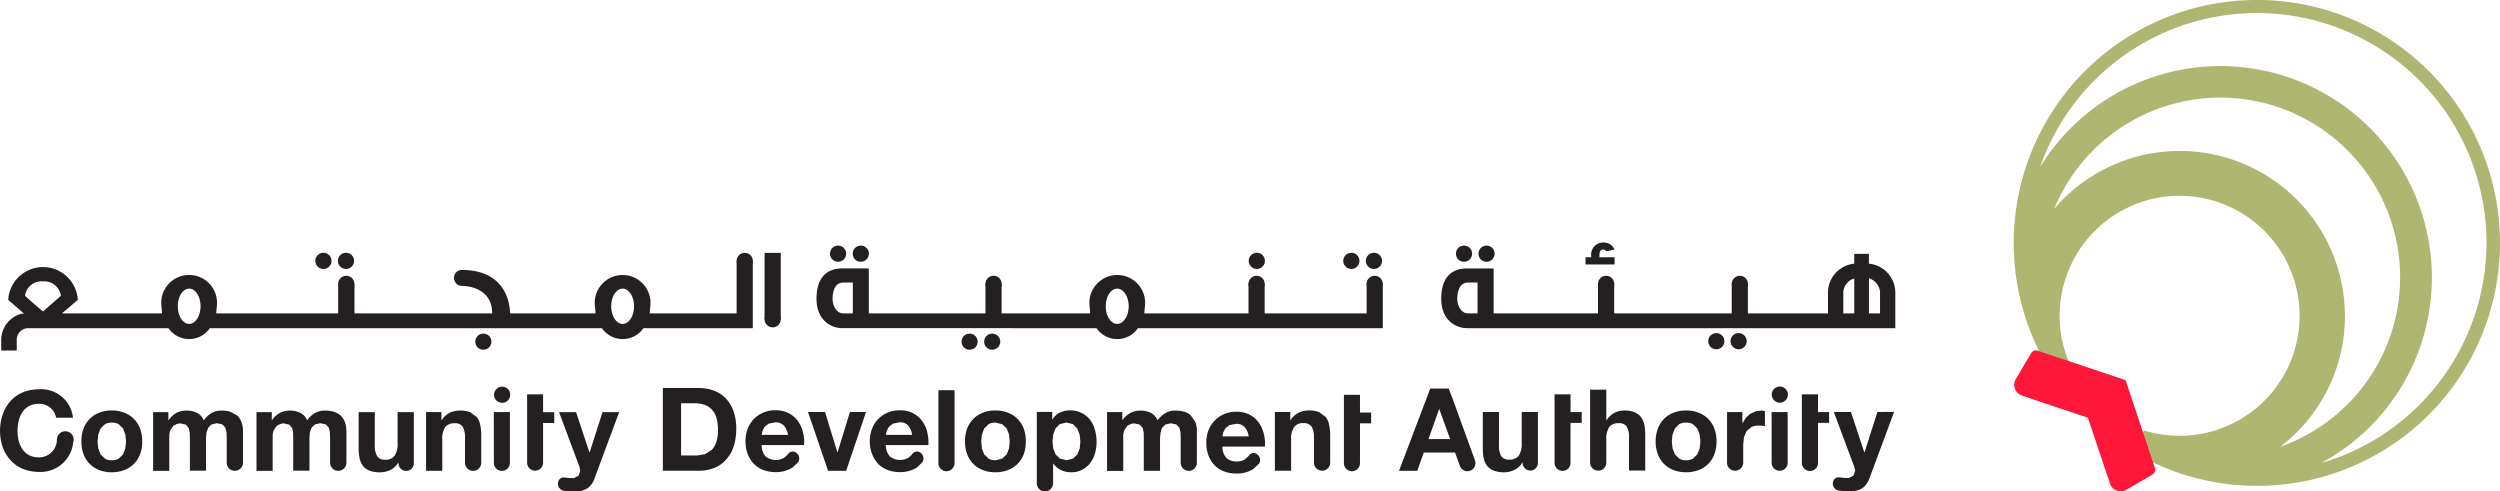 <svg xmlns="http://www.w3.org/2000/svg" width="315.686" height="62.055" viewBox="0 0 315.686 62.055">
  <g id="cda_logo" transform="translate(-110.449 -353.999)">
    <path id="Path_272" data-name="Path 272" d="M435.994,465.927a1.021,1.021,0,1,0-1.023-1.026,1.023,1.023,0,0,0,1.023,1.026" transform="translate(-106.001 -67.824)" fill="#241f20"/>
    <path id="Path_273" data-name="Path 273" d="M436.227,455.182a1.022,1.022,0,1,0-1.026-1.022,1.025,1.025,0,0,0,1.026,1.022" transform="translate(-106.076 -64.314)" fill="#241f20"/>
    <path id="Path_274" data-name="Path 274" d="M411.142,455.182a1.022,1.022,0,0,0,0-2.044,1.022,1.022,0,1,0,0,2.044" transform="translate(-97.882 -64.314)" fill="#241f20"/>
    <path id="Path_275" data-name="Path 275" d="M367.753,455.182a1.022,1.022,0,1,0-1.03-1.022,1.026,1.026,0,0,0,1.03,1.022" transform="translate(-83.709 -64.314)" fill="#241f20"/>
    <path id="Path_276" data-name="Path 276" d="M296.285,455.182a1.022,1.022,0,1,0-1.032-1.022,1.025,1.025,0,0,0,1.032,1.022" transform="translate(-60.364 -64.314)" fill="#241f20"/>
    <path id="Path_277" data-name="Path 277" d="M174.907,455.182a1.022,1.022,0,1,0-1.039-1.022,1.045,1.045,0,0,0,1.039,1.022" transform="translate(-20.715 -64.314)" fill="#241f20"/>
    <path id="Path_278" data-name="Path 278" d="M254.844,459.769a1.022,1.022,0,1,0,1.028,1.03,1.02,1.02,0,0,0-1.028-1.03" transform="translate(-46.833 -66.479)" fill="#241f20"/>
    <path id="Path_279" data-name="Path 279" d="M249.6,450.886a1.026,1.026,0,1,0-1.017-1.022,1.031,1.031,0,0,0,1.017,1.022" transform="translate(-45.119 -62.908)" fill="#241f20"/>
    <path id="Path_280" data-name="Path 280" d="M345.6,455.182a1.022,1.022,0,1,0-1.022-1.022,1.027,1.027,0,0,0,1.022,1.022" transform="translate(-76.476 -64.314)" fill="#241f20"/>
    <path id="Path_281" data-name="Path 281" d="M431.766,465.927a1.021,1.021,0,1,0,0-2.041,1.021,1.021,0,0,0,0,2.041" transform="translate(-104.624 -67.824)" fill="#241f20"/>
    <path id="Path_282" data-name="Path 282" d="M367.6,450.867a1.022,1.022,0,1,0-1.016-1.022,1.023,1.023,0,0,0,1.016,1.022" transform="translate(-83.662 -62.904)" fill="#241f20"/>
    <path id="Path_283" data-name="Path 283" d="M363.374,450.867a1.022,1.022,0,1,0-1.026-1.022,1.03,1.03,0,0,0,1.026,1.022" transform="translate(-82.28 -62.904)" fill="#241f20"/>
    <path id="Path_284" data-name="Path 284" d="M174.837,450.867a1.022,1.022,0,1,0-1.024-1.022,1.027,1.027,0,0,0,1.024,1.022" transform="translate(-20.697 -62.904)" fill="#241f20"/>
    <path id="Path_285" data-name="Path 285" d="M170.607,450.867a1.022,1.022,0,1,0-1.024-1.022,1.023,1.023,0,0,0,1.024,1.022" transform="translate(-19.315 -62.904)" fill="#241f20"/>
    <path id="Path_286" data-name="Path 286" d="M271.379,449.516a1.019,1.019,0,1,0-1.017-1.015,1,1,0,0,0,1.017,1.015" transform="translate(-52.234 -62.465)" fill="#241f20"/>
    <path id="Path_287" data-name="Path 287" d="M267.162,449.516a1.019,1.019,0,0,0,0-2.037,1.019,1.019,0,1,0,0,2.037" transform="translate(-50.853 -62.465)" fill="#241f20"/>
    <path id="Path_288" data-name="Path 288" d="M388.735,449.516a1.019,1.019,0,1,0-1.029-1.015,1.014,1.014,0,0,0,1.029,1.015" transform="translate(-90.563 -62.465)" fill="#241f20"/>
    <path id="Path_289" data-name="Path 289" d="M384.5,449.516a1.019,1.019,0,1,0-1.015-1.015,1.005,1.005,0,0,0,1.015,1.015" transform="translate(-89.186 -62.465)" fill="#241f20"/>
    <path id="Path_290" data-name="Path 290" d="M296.018,466.015A1.015,1.015,0,1,0,295.011,465a1.016,1.016,0,0,0,1.007,1.019" transform="translate(-60.285 -67.857)" fill="#241f20"/>
    <path id="Path_291" data-name="Path 291" d="M291.786,466.015A1.015,1.015,0,1,0,290.769,465a1.018,1.018,0,0,0,1.017,1.019" transform="translate(-58.899 -67.857)" fill="#241f20"/>
    <path id="Path_292" data-name="Path 292" d="M200.6,466.015A1.015,1.015,0,1,0,199.587,465a1.007,1.007,0,0,0,1.017,1.019" transform="translate(-29.116 -67.857)" fill="#241f20"/>
    <path id="Path_293" data-name="Path 293" d="M345.645,450.867a1.022,1.022,0,1,0-1.027-1.022,1.029,1.029,0,0,0,1.027,1.022" transform="translate(-76.488 -62.904)" fill="#241f20"/>
    <path id="Path_294" data-name="Path 294" d="M314.41,448.76h-1.916v-.213c0-.236,0-.787.541-.787l.364.235,1-.206a1.463,1.463,0,0,0-1.4-.894,1.527,1.527,0,0,0-1.545,1.692v.173h-.714v.908h3.671Zm-108.826.471h-2.042v8.481h2.042Zm-1.47,6.62H192.561l.071-.81a3.524,3.524,0,1,0-6.971,0l.072.81H174.942c-.123-3.015-1.9-5.487-6.081-5.487a.97.97,0,0,0-1,1,.984.984,0,0,0,1,1.011s3.817-.081,3.817,3.472h-17.39v-3.729h-2.061v3.729h-15.4l.068-.81a3.524,3.524,0,1,0-6.971,0l.067.81H118.345l2.006-1.706a4.4,4.4,0,0,0-8.785,0l2,1.743h-.309a3.423,3.423,0,0,0-2.576,3.343v1.306h1.959V459.23a1.472,1.472,0,0,1,1.394-1.518H131.8a3.171,3.171,0,0,0,5.227,0h49.5a3.192,3.192,0,0,0,5.25,0h12.337ZM115.96,455.6c-.522-.422-1.721-1.448-2.271-1.978a2.09,2.09,0,0,1,2.279-1.817,2.125,2.125,0,0,1,2.249,1.817Zm18.455,1.574c-.8,0-1.436-.993-1.436-2.228s.64-2.229,1.436-2.229,1.434,1,1.434,2.229-.644,2.228-1.434,2.228m54.733,0c-.795,0-1.442-.993-1.442-2.228s.647-2.229,1.442-2.229,1.444,1,1.444,2.229-.642,2.228-1.444,2.228M283.1,455.85H270.218V452.1h-2.037v3.751H255.023l.066-.81a3.52,3.52,0,1,0-6.962,0l.055.81H237.005v-3.729h-2.041v3.729h-14.73v-5.682H216.9c-2.06,0-3.27,1.244-3.27,3.821,0,2.755,1.861,3.722,3.27,3.722H248.99a3.174,3.174,0,0,0,5.231,0h30.918V452.1H283.1Zm-64.883,0h-1.2c-.828,0-1.36-.927-1.36-1.861,0-.8.238-2.037,1.36-2.037h1.2Zm33.377,1.324c-.787,0-1.441-.993-1.441-2.228s.654-2.229,1.441-2.229,1.457,1,1.457,2.229-.658,2.228-1.457,2.228m94.929-7.606v-1.242H344.67v1.242a3.685,3.685,0,0,0-3.318,3.579v2.7H331.239v-3.729H329.2v3.729H314.354V452.1h-2.045v3.751H299.136v-5.682h-3.343c-2.074,0-3.277,1.244-3.277,3.821,0,2.755,1.875,3.722,3.277,3.722h54.062v-4.564a3.677,3.677,0,0,0-3.332-3.579M297.1,455.85H295.9c-.831,0-1.357-.927-1.357-1.861,0-.8.247-2.037,1.357-2.037H297.1Zm47.572,0h-1.383v-2.7a1.929,1.929,0,0,1,1.383-1.714Zm3.254,0h-1.4v-4.438a2,2,0,0,1,1.4,1.735ZM209.115,448.2h-2.044v8.393h2.044Z" transform="translate(-0.077 -62.274)" fill="#241f20"/>
    <path id="Path_295" data-name="Path 295" d="M264.509,486.1l-2.534-7.422h2.146l1.556,5.072h.033l1.56-5.072h2.03l-2.508,7.422Z" transform="translate(-49.494 -72.655)" fill="#241f20"/>
    <path id="Path_296" data-name="Path 296" d="M312.211,480.853a3.69,3.69,0,0,0-.6-1.272,3.186,3.186,0,0,0-1.052-.868,3.136,3.136,0,0,0-1.5-.331,2.852,2.852,0,0,0-1.257.264,2.2,2.2,0,0,0-.943.875h-.04l0-.948h-1.946v9.014a1.026,1.026,0,0,0,2.052,0l.007,0v-2.5h.022a2.447,2.447,0,0,0,.953.816,2.8,2.8,0,0,0,1.262.287,2.927,2.927,0,0,0,2.449-1.17,3.49,3.49,0,0,0,.6-1.214,5.125,5.125,0,0,0,.205-1.442,5.671,5.671,0,0,0-.205-1.508m-1.92,2.335-.306.747-.533.529-.832.207-.827-.207-.556-.529-.295-.747-.092-.879.092-.9.288-.758.533-.541.842-.2.816.2.548.549.308.772.092.875-.081.879" transform="translate(-63.503 -72.559)" fill="#241f20"/>
    <path id="Path_297" data-name="Path 297" d="M329.192,479.834l-.571-.819a2.141,2.141,0,0,0-.849-.464,4.326,4.326,0,0,0-1.089-.136,2.365,2.365,0,0,0-1.349.375,3.449,3.449,0,0,0-.9.853,1.761,1.761,0,0,0-.882-.952,2.816,2.816,0,0,0-1.277-.276,2.582,2.582,0,0,0-1.3.316,3.018,3.018,0,0,0-.978.886h-.018v-1.011h-1.923v7.428H320.1v-4.3a1.971,1.971,0,0,1,.165-.883l.364-.529.463-.228.382-.067.72.162.368.441.125.589.007.663v4.133h2.052V481.9l.067-.684.172-.6.434-.434.677-.162.695.14.379.39.157.573.026.7V485a1.024,1.024,0,0,0,.975,1.023v.007l.007-.007.037.007a1.023,1.023,0,0,0,1.023-1.03v-3.928a3.24,3.24,0,0,0-.2-1.243" transform="translate(-67.813 -72.57)" fill="#241f20"/>
    <path id="Path_298" data-name="Path 298" d="M356.506,484.977v-3.524a5.306,5.306,0,0,0-.139-1.261,2.265,2.265,0,0,0-.415-.963l-.82-.618a3.5,3.5,0,0,0-1.346-.224,3,3,0,0,0-1.268.294,2.521,2.521,0,0,0-1.019.941h-.029v-1.034h-1.946V486h2.049v-3.891a2.647,2.647,0,0,1,.382-1.618,1.363,1.363,0,0,1,1.2-.5,1.115,1.115,0,0,1,1.011.456,2.5,2.5,0,0,1,.294,1.372V485a1.016,1.016,0,0,0,1.015.993V486h.007a1.027,1.027,0,0,0,1.029-1.026" transform="translate(-78.091 -72.561)" fill="#241f20"/>
    <path id="Path_299" data-name="Path 299" d="M286.422,474.592v9.241a1.019,1.019,0,0,0,1.013.993,1.034,1.034,0,0,0,1.028-.993v-9.241Z" transform="translate(-57.479 -71.321)" fill="#241f20"/>
    <path id="Path_300" data-name="Path 300" d="M257.49,481.092a3.789,3.789,0,0,0-.64-1.4,3.424,3.424,0,0,0-1.153-.978,3.561,3.561,0,0,0-1.653-.36,3.711,3.711,0,0,0-2.749,1.114,3.687,3.687,0,0,0-.776,1.25,4.341,4.341,0,0,0-.267,1.545,4.267,4.267,0,0,0,.267,1.582,3.8,3.8,0,0,0,.75,1.232,3.3,3.3,0,0,0,1.19.8,4.382,4.382,0,0,0,1.585.287,3.94,3.94,0,0,0,2.148-.578l.711-.677v0l.008-.007.007-.018v-.008a.862.862,0,0,0-.2-1.11.717.717,0,0,0-1.133.176l-.417.383a2.065,2.065,0,0,1-2.374-.14,2.067,2.067,0,0,1-.5-1.434h5.348a4.575,4.575,0,0,0-.151-1.655m-5.2.364.1-.49.261-.514.511-.412.826-.166a1.4,1.4,0,0,1,1.111.409,2.4,2.4,0,0,1,.518,1.173Z" transform="translate(-45.665 -72.548)" fill="#241f20"/>
    <path id="Path_301" data-name="Path 301" d="M280.815,481.092a3.876,3.876,0,0,0-.658-1.4,3.337,3.337,0,0,0-1.157-.978,3.513,3.513,0,0,0-1.649-.36,4.042,4.042,0,0,0-1.532.29,3.841,3.841,0,0,0-1.207.823,3.34,3.34,0,0,0-.774,1.25,4.229,4.229,0,0,0-.279,1.545,4.47,4.47,0,0,0,.275,1.582,3.862,3.862,0,0,0,.741,1.232,3.3,3.3,0,0,0,1.2.8,4.246,4.246,0,0,0,1.571.287,3.99,3.99,0,0,0,2.162-.578l.7-.677.007,0V484.9l.011-.018v-.008a.887.887,0,0,0-.2-1.11.725.725,0,0,0-1.139.176l-.406.383a2.089,2.089,0,0,1-2.389-.14,2.052,2.052,0,0,1-.5-1.434h5.366a5.667,5.667,0,0,0-.152-1.655m-5.214.364.1-.49.275-.514.511-.412.826-.166a1.406,1.406,0,0,1,1.11.409,2.384,2.384,0,0,1,.493,1.173Z" transform="translate(-53.278 -72.548)" fill="#241f20"/>
    <path id="Path_302" data-name="Path 302" d="M343.918,481.388a4.335,4.335,0,0,0-.646-1.415,3.309,3.309,0,0,0-1.159-.982,3.644,3.644,0,0,0-1.654-.364,3.874,3.874,0,0,0-1.545.3,3.7,3.7,0,0,0-1.2.828,3.569,3.569,0,0,0-.78,1.236,4.339,4.339,0,0,0-.269,1.555,4.49,4.49,0,0,0,.262,1.574,3.676,3.676,0,0,0,.746,1.236,3.464,3.464,0,0,0,1.21.8,4.214,4.214,0,0,0,1.574.275,3.787,3.787,0,0,0,2.141-.57l.721-.677v.008l.015-.016v-.014a.857.857,0,0,0-.2-1.115.713.713,0,0,0-1.132.183l-.413.372a1.775,1.775,0,0,1-1.051.306,1.845,1.845,0,0,1-1.328-.437,2.1,2.1,0,0,1-.508-1.442h5.366a5.1,5.1,0,0,0-.151-1.641m-5.215.354.092-.489.279-.526.508-.408.823-.158a1.393,1.393,0,0,1,1.1.4,2.235,2.235,0,0,1,.511,1.184Z" transform="translate(-73.891 -72.639)" fill="#241f20"/>
    <path id="Path_303" data-name="Path 303" d="M365.908,477.694H364.5v-2.24h-2.029v8.661a1.014,1.014,0,0,0,1.008.993h.011a1.018,1.018,0,0,0,1.011-.993v-5.057h1.405Z" transform="translate(-82.321 -71.603)" fill="#241f20"/>
    <path id="Path_304" data-name="Path 304" d="M421.208,480.689a3.447,3.447,0,0,1,.768-1.225,3.317,3.317,0,0,1,1.218-.783,4.011,4.011,0,0,1,1.574-.283,4.067,4.067,0,0,1,1.584.283,3.352,3.352,0,0,1,1.222.783,3.544,3.544,0,0,1,.771,1.225,4.732,4.732,0,0,1,.273,1.621,4.564,4.564,0,0,1-.273,1.6,3.459,3.459,0,0,1-.771,1.228,3.533,3.533,0,0,1-1.222.783,4.431,4.431,0,0,1-1.584.276,4.369,4.369,0,0,1-1.574-.276,3.493,3.493,0,0,1-1.218-.783,3.367,3.367,0,0,1-.768-1.228,4.557,4.557,0,0,1-.284-1.6,4.727,4.727,0,0,1,.284-1.621m1.853,2.485.29.766.552.537a1.643,1.643,0,0,0,.865.206,1.753,1.753,0,0,0,.878-.206l.541-.537.3-.766.092-.864-.092-.871-.3-.772-.541-.541a1.825,1.825,0,0,0-.878-.2,1.71,1.71,0,0,0-.865.2l-.552.541-.29.772-.092.871.092.864" transform="translate(-101.413 -72.564)" fill="#241f20"/>
    <path id="Path_305" data-name="Path 305" d="M291.682,480.689a3.591,3.591,0,0,1,.78-1.225,3.32,3.32,0,0,1,1.206-.783,3.992,3.992,0,0,1,1.585-.283,4.1,4.1,0,0,1,1.589.283,3.308,3.308,0,0,1,1.209.783,3.527,3.527,0,0,1,.787,1.225,4.832,4.832,0,0,1,.257,1.621,4.66,4.66,0,0,1-.257,1.6,3.443,3.443,0,0,1-.787,1.228,3.486,3.486,0,0,1-1.209.783,4.466,4.466,0,0,1-1.589.276,4.343,4.343,0,0,1-1.585-.276,3.4,3.4,0,0,1-1.986-2.011,4.331,4.331,0,0,1-.263-1.6,4.488,4.488,0,0,1,.263-1.621m1.865,2.485.291.766.559.537a1.66,1.66,0,0,0,.857.206l.857-.206.57-.537.3-.766.077-.864-.077-.871-.3-.772-.57-.541-.857-.2a1.728,1.728,0,0,0-.857.2l-.559.541-.291.772-.083.871.083.864" transform="translate(-59.112 -72.564)" fill="#241f20"/>
    <path id="Path_306" data-name="Path 306" d="M125.982,480.689a3.328,3.328,0,0,1,.78-1.225,3.18,3.18,0,0,1,1.2-.783,3.983,3.983,0,0,1,1.585-.283,4.089,4.089,0,0,1,1.585.283,3.279,3.279,0,0,1,1.211.783,3.381,3.381,0,0,1,.78,1.225,4.458,4.458,0,0,1,.272,1.621,4.3,4.3,0,0,1-.272,1.6,3.3,3.3,0,0,1-.78,1.228,3.453,3.453,0,0,1-1.211.783,4.456,4.456,0,0,1-1.585.276,4.332,4.332,0,0,1-1.585-.276,3.344,3.344,0,0,1-1.2-.783,3.254,3.254,0,0,1-.78-1.228,4.263,4.263,0,0,1-.267-1.6,4.416,4.416,0,0,1,.267-1.621m1.86,2.485.287.766.561.537a1.605,1.605,0,0,0,.859.206,1.7,1.7,0,0,0,.866-.206l.561-.537.287-.766.09-.864-.09-.871-.287-.772-.561-.541a1.773,1.773,0,0,0-.866-.2,1.67,1.67,0,0,0-.859.2l-.561.541-.287.772-.09.871.09.864" transform="translate(-4.986 -72.564)" fill="#241f20"/>
    <path id="Path_307" data-name="Path 307" d="M415.487,478.924a2.509,2.509,0,0,0-.419-.963,1.973,1.973,0,0,0-.832-.618,3.428,3.428,0,0,0-1.335-.217,2.69,2.69,0,0,0-1.174.287,2.523,2.523,0,0,0-1,.942h-.04V474.5h-2.046v9.2a1.014,1.014,0,0,0,1.019,1.019l.012.007v-.007a1,1,0,0,0,1.015-1.019v-2.865a2.735,2.735,0,0,1,.367-1.618,1.412,1.412,0,0,1,1.21-.486,1.1,1.1,0,0,1,1.007.441,2.57,2.57,0,0,1,.279,1.372v4.167H415.6v-4.536a6.514,6.514,0,0,0-.114-1.261" transform="translate(-97.402 -71.292)" fill="#241f20"/>
    <path id="Path_308" data-name="Path 308" d="M438.654,478.4l-.751.114-.683.317-.545.507-.39.641h-.036V478.6h-1.931v6.381h-.008A1.006,1.006,0,0,0,435.321,486v0a1.024,1.024,0,0,0,1.037-.985v-2.339l.1-.941.331-.751.626-.514a2.457,2.457,0,0,1,.949-.169l.386.015.349.051v-1.9l-.441-.07" transform="translate(-105.785 -72.564)" fill="#241f20"/>
    <path id="Path_309" data-name="Path 309" d="M442.684,483.549h0a1.009,1.009,0,0,0,1.018.993,1,1,0,0,0,1-.993v-6.414h-2.022Zm1.044-7.6a1.019,1.019,0,1,0-1.03-1.008,1.02,1.02,0,0,0,1.03,1.008" transform="translate(-108.521 -71.099)" fill="#241f20"/>
    <path id="Path_310" data-name="Path 310" d="M451.791,477.61h-1.4v-2.243h-2.042v8.657a1.021,1.021,0,0,0,2.042,0v-5.053h1.4Z" transform="translate(-110.372 -71.574)" fill="#241f20"/>
    <path id="Path_311" data-name="Path 311" d="M405.4,477.61h-1.411v-2.243h-2.019v8.657h0a1.007,1.007,0,0,0,2.015,0v-5.053H405.4Z" transform="translate(-95.221 -71.574)" fill="#241f20"/>
    <path id="Path_312" data-name="Path 312" d="M459.785,478.676l-1.626,5.087h-.036l-1.685-5.087H454.28l2.592,6.955.1.459-.2.611-.593.309-.6-.015-.592-.059c-.39-.073-.836.206-.836.846a.9.9,0,0,0,.836.835v0l.617.048.632.033a3.069,3.069,0,0,0,1.633-.386,2.6,2.6,0,0,0,.919-1.291l3.1-8.349Z" transform="translate(-112.265 -72.655)" fill="#241f20"/>
    <path id="Path_313" data-name="Path 313" d="M393.428,478.676v3.891a2.76,2.76,0,0,1-.368,1.625,1.435,1.435,0,0,1-1.2.5,1.11,1.11,0,0,1-1.018-.441,2.558,2.558,0,0,1-.283-1.378v-4.193h-2.044v4.568a5.842,5.842,0,0,0,.114,1.258,2.5,2.5,0,0,0,.416.956,2.029,2.029,0,0,0,.842.617,3.674,3.674,0,0,0,1.335.214,2.974,2.974,0,0,0,1.273-.294,2.29,2.29,0,0,0,1-.923h.045v.063h.007a.964.964,0,0,0,1.927,0v-6.459Z" transform="translate(-90.827 -72.655)" fill="#241f20"/>
    <path id="Path_314" data-name="Path 314" d="M203.063,483.562h0a1,1,0,0,0,1,1h.007a1.008,1.008,0,0,0,1.017-1V477.14h-2.03Zm1.039-7.594a1.019,1.019,0,1,0-1.013-1.011,1.016,1.016,0,0,0,1.013,1.011" transform="translate(-30.251 -71.105)" fill="#241f20"/>
    <path id="Path_315" data-name="Path 315" d="M169.7,479.834a2.154,2.154,0,0,0-.558-.823,2.368,2.368,0,0,0-.866-.46,3.864,3.864,0,0,0-1.1-.136,2.35,2.35,0,0,0-1.337.368,3.393,3.393,0,0,0-.9.861,1.715,1.715,0,0,0-.881-.952,2.839,2.839,0,0,0-1.283-.276,2.7,2.7,0,0,0-1.3.309,3,3,0,0,0-.964.894h-.031v-1.011H158.55v7.422h2.041v-4.3a1.979,1.979,0,0,1,.162-.875l.373-.529.463-.232.384-.069.727.169.357.434.121.6.007.655V486h2.056v-4.112l.042-.677.2-.6.427-.434.683-.169.69.147.38.382.151.574.029.71V485a1.024,1.024,0,0,0,.98,1.02v0h.037A1.029,1.029,0,0,0,169.906,485v-3.928a3.529,3.529,0,0,0-.208-1.243" transform="translate(-15.712 -72.57)" fill="#241f20"/>
    <path id="Path_316" data-name="Path 316" d="M150.306,479.834a2.116,2.116,0,0,0-.561-.823l-.863-.46a3.857,3.857,0,0,0-1.1-.136,2.355,2.355,0,0,0-1.333.368,3.389,3.389,0,0,0-.894.861,1.812,1.812,0,0,0-.885-.952,2.864,2.864,0,0,0-1.3-.276,2.706,2.706,0,0,0-1.293.309,2.923,2.923,0,0,0-.952.894h-.042v-1.011h-1.92v7.422H141.2v-4.3a2.3,2.3,0,0,1,.154-.875l.38-.529.457-.232.379-.069.739.169.357.434.121.6.022.655V486h2.034v-4.112l.054-.677.206-.6.411-.434.692-.169.679.147.384.382.162.574.026.71V485a1.021,1.021,0,0,0,.976,1.02l.011,0h.029a1.033,1.033,0,0,0,1.04-1.023v-3.928a3.53,3.53,0,0,0-.207-1.243" transform="translate(-9.378 -72.57)" fill="#241f20"/>
    <path id="Path_317" data-name="Path 317" d="M212.724,477.625h-1.409v-2.258H209.3v8.664a1.008,1.008,0,0,0,2.015,0v-5.045h1.409Z" transform="translate(-32.288 -71.574)" fill="#241f20"/>
    <path id="Path_318" data-name="Path 318" d="M220.707,478.7l-1.623,5.079h-.033l-1.688-5.079h-2.145l2.594,6.958.075.46-.195.6-.589.317-.614-.014-.579-.059c-.381-.074-.837.206-.837.839a.908.908,0,0,0,.837.842l.625.063.622.015a2.91,2.91,0,0,0,1.635-.394,2.468,2.468,0,0,0,.917-1.291l3.1-8.333Z" transform="translate(-34.174 -72.662)" fill="#241f20"/>
    <path id="Path_319" data-name="Path 319" d="M197.317,485v-3.542a6.107,6.107,0,0,0-.129-1.254,2.256,2.256,0,0,0-.425-.955l-.813-.615a3.414,3.414,0,0,0-1.346-.224,3.088,3.088,0,0,0-1.279.287,2.5,2.5,0,0,0-1,.941h-.033v-1.037h-1.941v7.422H192.4V482.14a2.818,2.818,0,0,1,.355-1.63,1.457,1.457,0,0,1,1.216-.492,1.087,1.087,0,0,1,1.013.456,2.7,2.7,0,0,1,.283,1.368v3.185a1.024,1.024,0,0,0,1.017,1h0A1.022,1.022,0,0,0,197.317,485" transform="translate(-26.1 -72.57)" fill="#241f20"/>
    <path id="Path_320" data-name="Path 320" d="M182.622,478.7v3.891a2.685,2.685,0,0,1-.381,1.618,1.355,1.355,0,0,1-1.2.5,1.1,1.1,0,0,1-1.006-.453,2.594,2.594,0,0,1-.294-1.372V478.7H177.7v4.561a6.406,6.406,0,0,0,.118,1.257,2.478,2.478,0,0,0,.432.968,1.929,1.929,0,0,0,.822.607,3.676,3.676,0,0,0,1.344.213,3.124,3.124,0,0,0,1.262-.284,2.328,2.328,0,0,0,1.017-.941h.033v.077h.007a.968.968,0,0,0,1.937,0V478.7Z" transform="translate(-21.966 -72.662)" fill="#241f20"/>
    <path id="Path_321" data-name="Path 321" d="M239.265,474.181a5.564,5.564,0,0,1,1.891.316,4.153,4.153,0,0,1,1.517.968,4.412,4.412,0,0,1,.984,1.6,6.411,6.411,0,0,1,.362,2.277,7.443,7.443,0,0,1-.291,2.114,4.521,4.521,0,0,1-.9,1.658,4,4,0,0,1-1.464,1.118,5.191,5.191,0,0,1-2.1.394h-4.511V474.181Zm-.158,8.521.978-.169.83-.533a2.427,2.427,0,0,0,.575-.97,4.116,4.116,0,0,0,.223-1.468,6.184,6.184,0,0,0-.143-1.427,2.814,2.814,0,0,0-.511-1.089,2.231,2.231,0,0,0-.931-.7,3.819,3.819,0,0,0-1.431-.238h-1.642v6.59Z" transform="translate(-40.603 -71.187)" fill="#241f20"/>
    <path id="Path_322" data-name="Path 322" d="M119.76,480.788a1.062,1.062,0,1,0-2.124,0,2.259,2.259,0,0,1-2.275,2.232c-1.97,0-2.7-1.673-2.7-3.336,0-1.75.735-3.427,2.7-3.427a2.138,2.138,0,0,1,2.174,1.758h2.131a4.034,4.034,0,0,0-4.3-3.593c-3.093,0-4.912,2.3-4.912,5.262,0,2.873,1.819,5.171,4.912,5.171a4.148,4.148,0,0,0,4.33-3.747l.069-.321" transform="translate(0 -71.266)" fill="#241f20"/>
    <path id="Path_323" data-name="Path 323" d="M382.4,483.358h0l-2.9-8-.007.008-.412-1.089h-2.328l-3.943,10.386h2.306l.813-2.3h3.957l.611,1.693a1,1,0,0,0,1.129.643l.154-.04.136-.058a1.025,1.025,0,0,0,.482-1.236m-5.87-2.707,1.353-3.806,1.383,3.806Z" transform="translate(-85.697 -71.217)" fill="#241f20"/>
    <path id="Path_324" data-name="Path 324" d="M285.662,329.693a30.677,30.677,0,0,0-24.573,49.089,6.015,6.015,0,0,1,1.5-1.993,14.931,14.931,0,0,1-1.839-7.2,15.15,15.15,0,1,1,15.165,15.132,15.323,15.323,0,0,1-4.5-.671,5.76,5.76,0,0,1-2.232,2.186,30.679,30.679,0,1,0,16.476-56.548m11.113,39.9a20.856,20.856,0,0,0-36.716-13.521,22.7,22.7,0,0,1,43.686,8.648A22.671,22.671,0,0,1,288.61,386.1a20.749,20.749,0,0,0,8.165-16.507m9.371,11.249a28.746,28.746,0,0,1-12.349,7.311,26.608,26.608,0,0,0,13.953-23.433,26.7,26.7,0,0,0-49.463-13.938,28.99,28.99,0,1,1,47.86,30.06" transform="translate(109.78 24.306)" fill="#aeb671"/>
    <path id="Path_325" data-name="Path 325" d="M272.808,410.245c-.119-.368-3.7-11.092-3.7-11.092s-10.741-3.6-11.1-3.716c-.421-.15-.7.079-.914.464-.535.891-1.466,2.477-1.815,3.069a1.42,1.42,0,0,0,.846,2.157c1,.37,8.222,2.773,8.222,2.773s2.417,7.195,2.763,8.221a1.433,1.433,0,0,0,2.17.835c.592-.345,2.181-1.273,3.084-1.8.38-.232.6-.5.452-.912" transform="translate(109.747 2.847)" fill="#ff173a"/>
  </g>
</svg>

